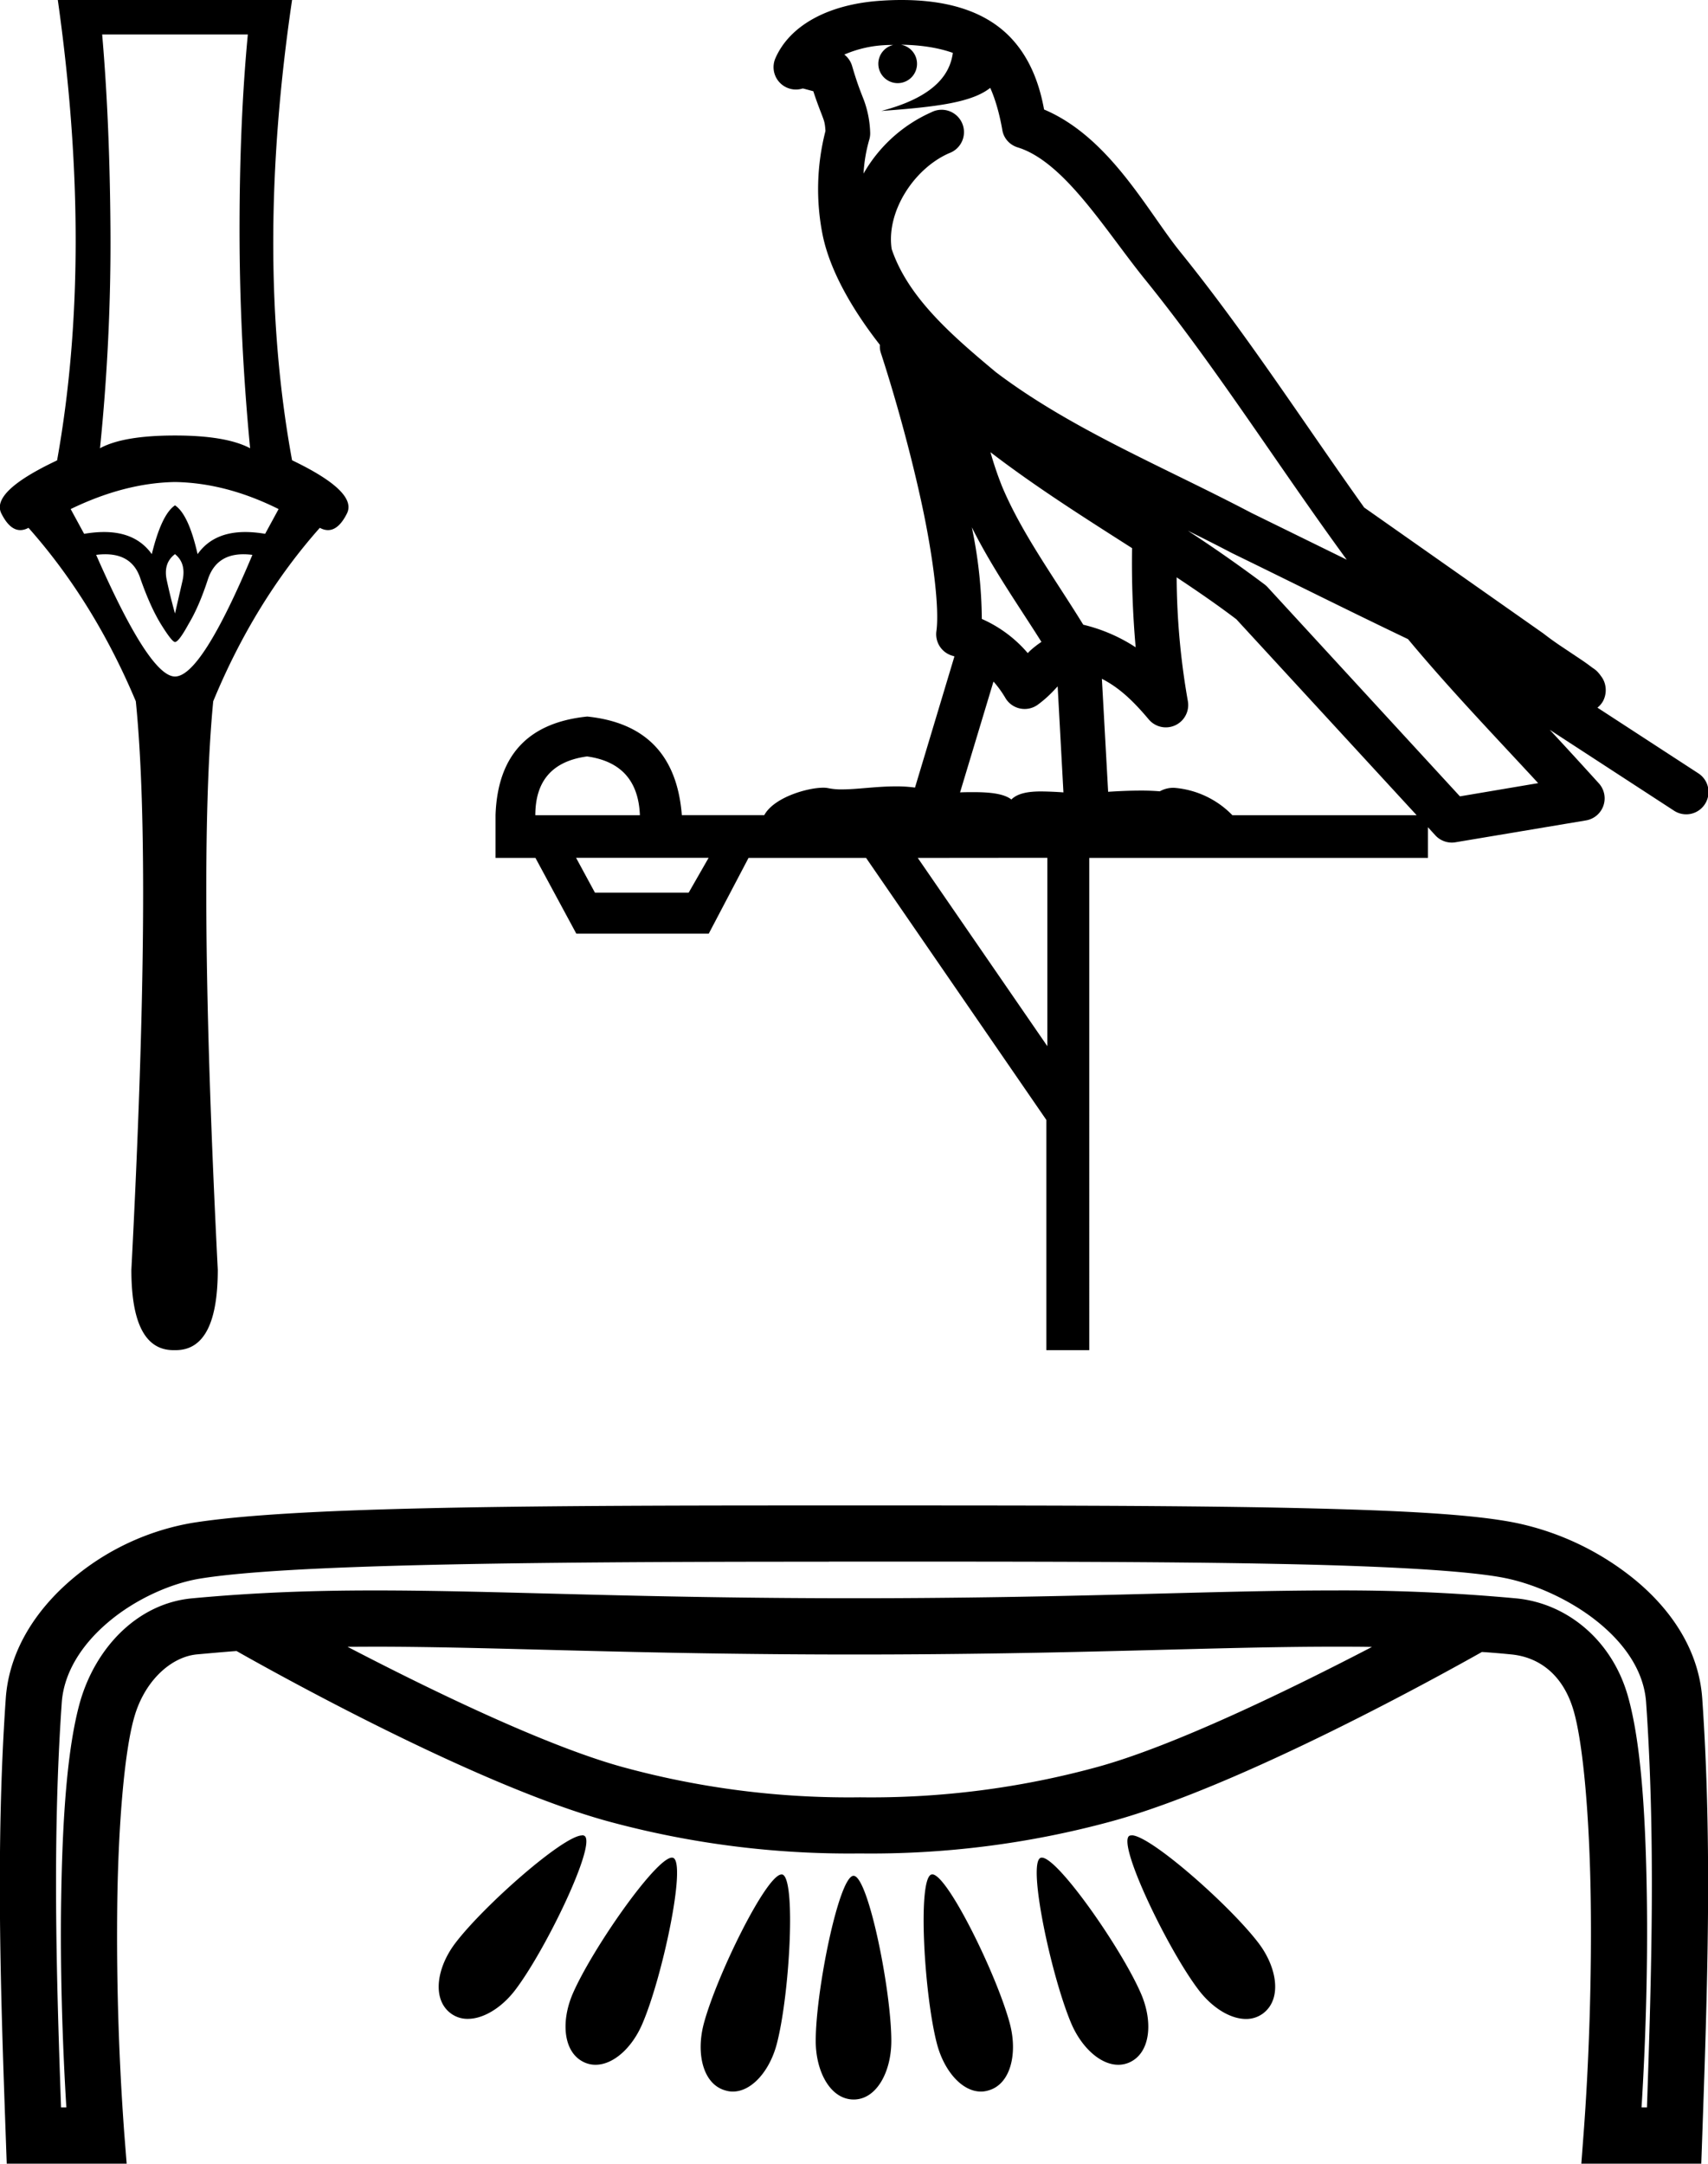 <svg xmlns="http://www.w3.org/2000/svg" width="14.211" height="18"><path d="M2.062.287q-.069.725-.069 1.624 0 .9.088 1.818-.2-.106-.625-.106-.43 0-.624.106.093-.918.087-1.818Q.913 1.012.85.287zM1.456 4.01q.425.007.862.225l-.112.206q-.088-.015-.165-.015-.267 0-.397.184-.075-.331-.188-.406-.112.075-.193.406-.131-.184-.397-.184-.077 0-.166.015l-.112-.206q.45-.218.868-.225zm0 .6q.094.075.063.219l-.063.275q-.037-.132-.068-.275-.032-.144.068-.219zm.57.001q.034 0 .074.005-.425 1.012-.644 1.012-.212 0-.656-1.012.04-.005.076-.005.228 0 .293.205.081.231.169.375.093.15.118.15.031 0 .113-.15.087-.144.162-.375.07-.205.294-.205zM.481 0q.3 2.124-.006 3.83-.556.262-.463.443.069.137.157.137.033 0 .068-.019.544.613.893 1.443.138 1.368-.037 4.73 0 .668.35.668h.019q.35 0 .35-.669-.17-3.36-.038-4.729.343-.83.887-1.443.035.019.068.019.088 0 .157-.137.093-.181-.456-.444-.313-1.705 0-3.829zm7.015.372c.168.002.315.026.432.068-.02.14-.105.355-.595.483.456-.033.753-.07.906-.192.056.125.086.267.1.347.01.07.06.127.128.148.39.12.732.694 1.061 1.1.592.732 1.105 1.548 1.677 2.33l-.793-.389c-.737-.387-1.494-.693-2.125-1.17-.368-.307-.732-.622-.868-1.025-.047-.31.185-.67.479-.798a.186.186 0 1 0-.149-.34 1.218 1.218 0 0 0-.564.51 1.24 1.24 0 0 1 .047-.28.186.186 0 0 0 .008-.064.856.856 0 0 0-.051-.264C7.163.768 7.136.707 7.09.55a.186.186 0 0 0-.065-.096.965.965 0 0 1 .33-.078c.026-.002.051-.002.077-.002a.161.161 0 1 0 .064-.002zm.745 3.39c.378.29.782.545 1.178.798a8 8 0 0 0 .03.825 1.382 1.382 0 0 0-.436-.188c-.244-.396-.512-.761-.675-1.149a2.841 2.841 0 0 1-.097-.286zm-.155.625c.17.341.387.648.579.953a.776.776 0 0 0-.097.076l-.017.017a1.069 1.069 0 0 0-.382-.284 3.868 3.868 0 0 0-.083-.762zm1.797.028a16.175 16.175 0 0 1 .367.186c.487.237.973.481 1.465.716.348.418.722.807 1.083 1.198l-.651.11-1.6-1.74a.186.186 0 0 0-.024-.022 11.947 11.947 0 0 0-.64-.448zM8.266 5.67c.036.04.07.087.1.138a.186.186 0 0 0 .268.055c.078-.057.126-.11.166-.153l.048.882a2.924 2.924 0 0 0-.185-.008c-.104 0-.195.014-.248.067-.062-.048-.175-.061-.314-.061-.036 0-.074 0-.113.002l.278-.922zm-3.381.623c.281.039.428.202.439.489h-.87c0-.287.143-.45.43-.489zm4.905-1.49c.17.113.338.228.497.349l1.5 1.63h-1.533a.758.758 0 0 0-.484-.228.229.229 0 0 0-.12.029 1.864 1.864 0 0 0-.16-.006c-.087 0-.178.004-.27.01l-.052-.94c.14.072.254.176.39.338a.186.186 0 0 0 .325-.154 6.086 6.086 0 0 1-.093-1.029zM5.896 7.136l-.166.29h-.78l-.157-.29zm2.818 0v1.567L7.636 7.137zM7.5 0a2.42 2.42 0 0 0-.17.006c-.434.028-.759.203-.879.48a.186.186 0 0 0 .213.254L6.68.736l.02.005.067.018c.034.104.06.167.075.207.017.045.022.06.026.124a1.942 1.942 0 0 0-.023.867c.06.291.24.61.476.912a.171.171 0 0 0 .008.067c.114.349.247.822.342 1.264.095.442.146.866.12 1.051a.186.186 0 0 0 .14.206l.01.004-.328 1.091a1.115 1.115 0 0 0-.162-.01c-.16 0-.318.025-.444.025a.54.54 0 0 1-.115-.01.196.196 0 0 0-.042-.004c-.132 0-.41.08-.491.228h-.686c-.039-.497-.301-.77-.787-.82-.492.05-.746.323-.763.82v.356h.332l.34.63h1.102l.331-.63h.978l1.5 2.18v1.915h.357V7.137h2.818v-.255l.062.068a.186.186 0 0 0 .167.057l1.086-.182a.186.186 0 0 0 .108-.307c-.136-.15-.273-.3-.41-.447l1.034.673a.185.185 0 0 0 .257-.054.185.185 0 0 0-.055-.257l-.839-.546a.182.182 0 0 0 .048-.057.197.197 0 0 0 .012-.148.18.18 0 0 0-.03-.057c-.034-.048-.052-.056-.077-.074a1.834 1.834 0 0 0-.082-.059l-.187-.125a2.593 2.593 0 0 1-.135-.098l-1.484-1.043-.005-.003c-.503-.705-.979-1.445-1.533-2.13-.27-.334-.585-.951-1.131-1.182-.03-.163-.098-.424-.302-.622C8.164.075 7.845 0 7.501 0zM3.11 13.699h.003c1.01 0 2.158.065 3.996.065 1.84 0 2.985-.065 3.994-.065.105 0 .21 0 .312.002-.669.348-1.648.826-2.293 1.001a7.13 7.13 0 0 1-1.967.25 7.13 7.13 0 0 1-1.968-.25c-.646-.176-1.627-.654-2.295-1.002l.219-.001zm1.733 1.57H4.84c-.16.008-.813.583-1.051.895-.154.202-.196.461-.044.581a.23.23 0 0 0 .148.05c.132 0 .283-.095.393-.239.254-.333.674-1.206.579-1.282a.034.034 0 0 0-.022-.006zm4.573 0h-.002a.032.032 0 0 0-.02.005c-.095.076.326.95.58 1.282.11.144.26.24.393.24a.233.233 0 0 0 .147-.05c.153-.121.111-.38-.043-.582-.24-.315-.901-.896-1.055-.896zm-3.825.185h-.004c-.138.013-.658.758-.82 1.128-.102.234-.082.495.095.575a.22.22 0 0 0 .093.02c.15 0 .303-.142.387-.335.168-.385.37-1.336.26-1.386a.027.027 0 0 0-.011-.002zm3.078 0h-.003a.026.026 0 0 0-.009.002c-.11.05.093 1 .26 1.386.085.193.239.335.387.335a.225.225 0 0 0 .094-.02c.176-.08.197-.34.094-.575-.162-.373-.69-1.128-.823-1.128zm-2.168.14H6.5c-.128.009-.54.847-.645 1.244-.065.248-.005.503.182.553.02.006.04.009.06.009.16 0 .308-.175.366-.396.107-.407.162-1.378.046-1.41a.027.027 0 0 0-.008 0zm1.257 0H7.75c-.117.032-.061 1.003.046 1.41.058.22.205.396.366.396.02 0 .04-.003.06-.009.186-.05.246-.305.181-.553-.105-.4-.52-1.245-.646-1.245zm-.658.011h-.001c-.121.015-.312.956-.312 1.374 0 .256.123.487.316.487.19 0 .313-.23.313-.487 0-.421-.193-1.374-.314-1.374H7.1zm-.202-2.614h.207c1.369 0 2.569 0 3.508.019.939.018 1.63.059 1.919.12.25.052.548.186.774.373.226.186.373.412.39.659.078 1.116.046 2.24.007 3.37h-.045c.034-.545.053-1.17.044-1.756-.01-.676-.048-1.279-.157-1.664-.13-.462-.502-.774-.93-.815a15.66 15.66 0 0 0-1.52-.066c-1.023 0-2.166.065-3.986.065-1.82 0-2.965-.065-3.99-.065-.515 0-1 .017-1.524.066-.45.043-.8.408-.93.865-.107.384-.146.975-.156 1.64-.009.574.01 1.188.043 1.73H.508c-.04-1.13-.072-2.254.006-3.37.018-.248.166-.482.39-.67.225-.19.52-.321.764-.36.712-.115 2.615-.14 5.128-.14h.102zm-.082-.467h-.142c-2.45 0-4.27.015-5.08.146a2.093 2.093 0 0 0-.99.463c-.293.247-.527.587-.556.996-.085 1.223-.043 2.439 0 3.646L.056 18h.998l-.02-.251a22.51 22.51 0 0 1-.058-1.94c.01-.648.06-1.239.14-1.52.086-.307.308-.506.523-.526.111-.01.22-.02.329-.028.273.155 1.991 1.117 3.096 1.418a7.642 7.642 0 0 0 2.09.266 7.62 7.62 0 0 0 2.09-.266c1.092-.297 2.78-1.238 3.086-1.41.08.005.16.012.241.02.239.022.439.174.524.476.079.28.13.885.14 1.544.01.66-.015 1.387-.059 1.966l-.019.251h.998l.008-.225c.042-1.207.085-2.423 0-3.646-.029-.41-.266-.745-.56-.987a2.312 2.312 0 0 0-.976-.47c-.382-.08-1.059-.111-2.005-.13-.946-.018-2.148-.018-3.517-.018h-.289z"/></svg>